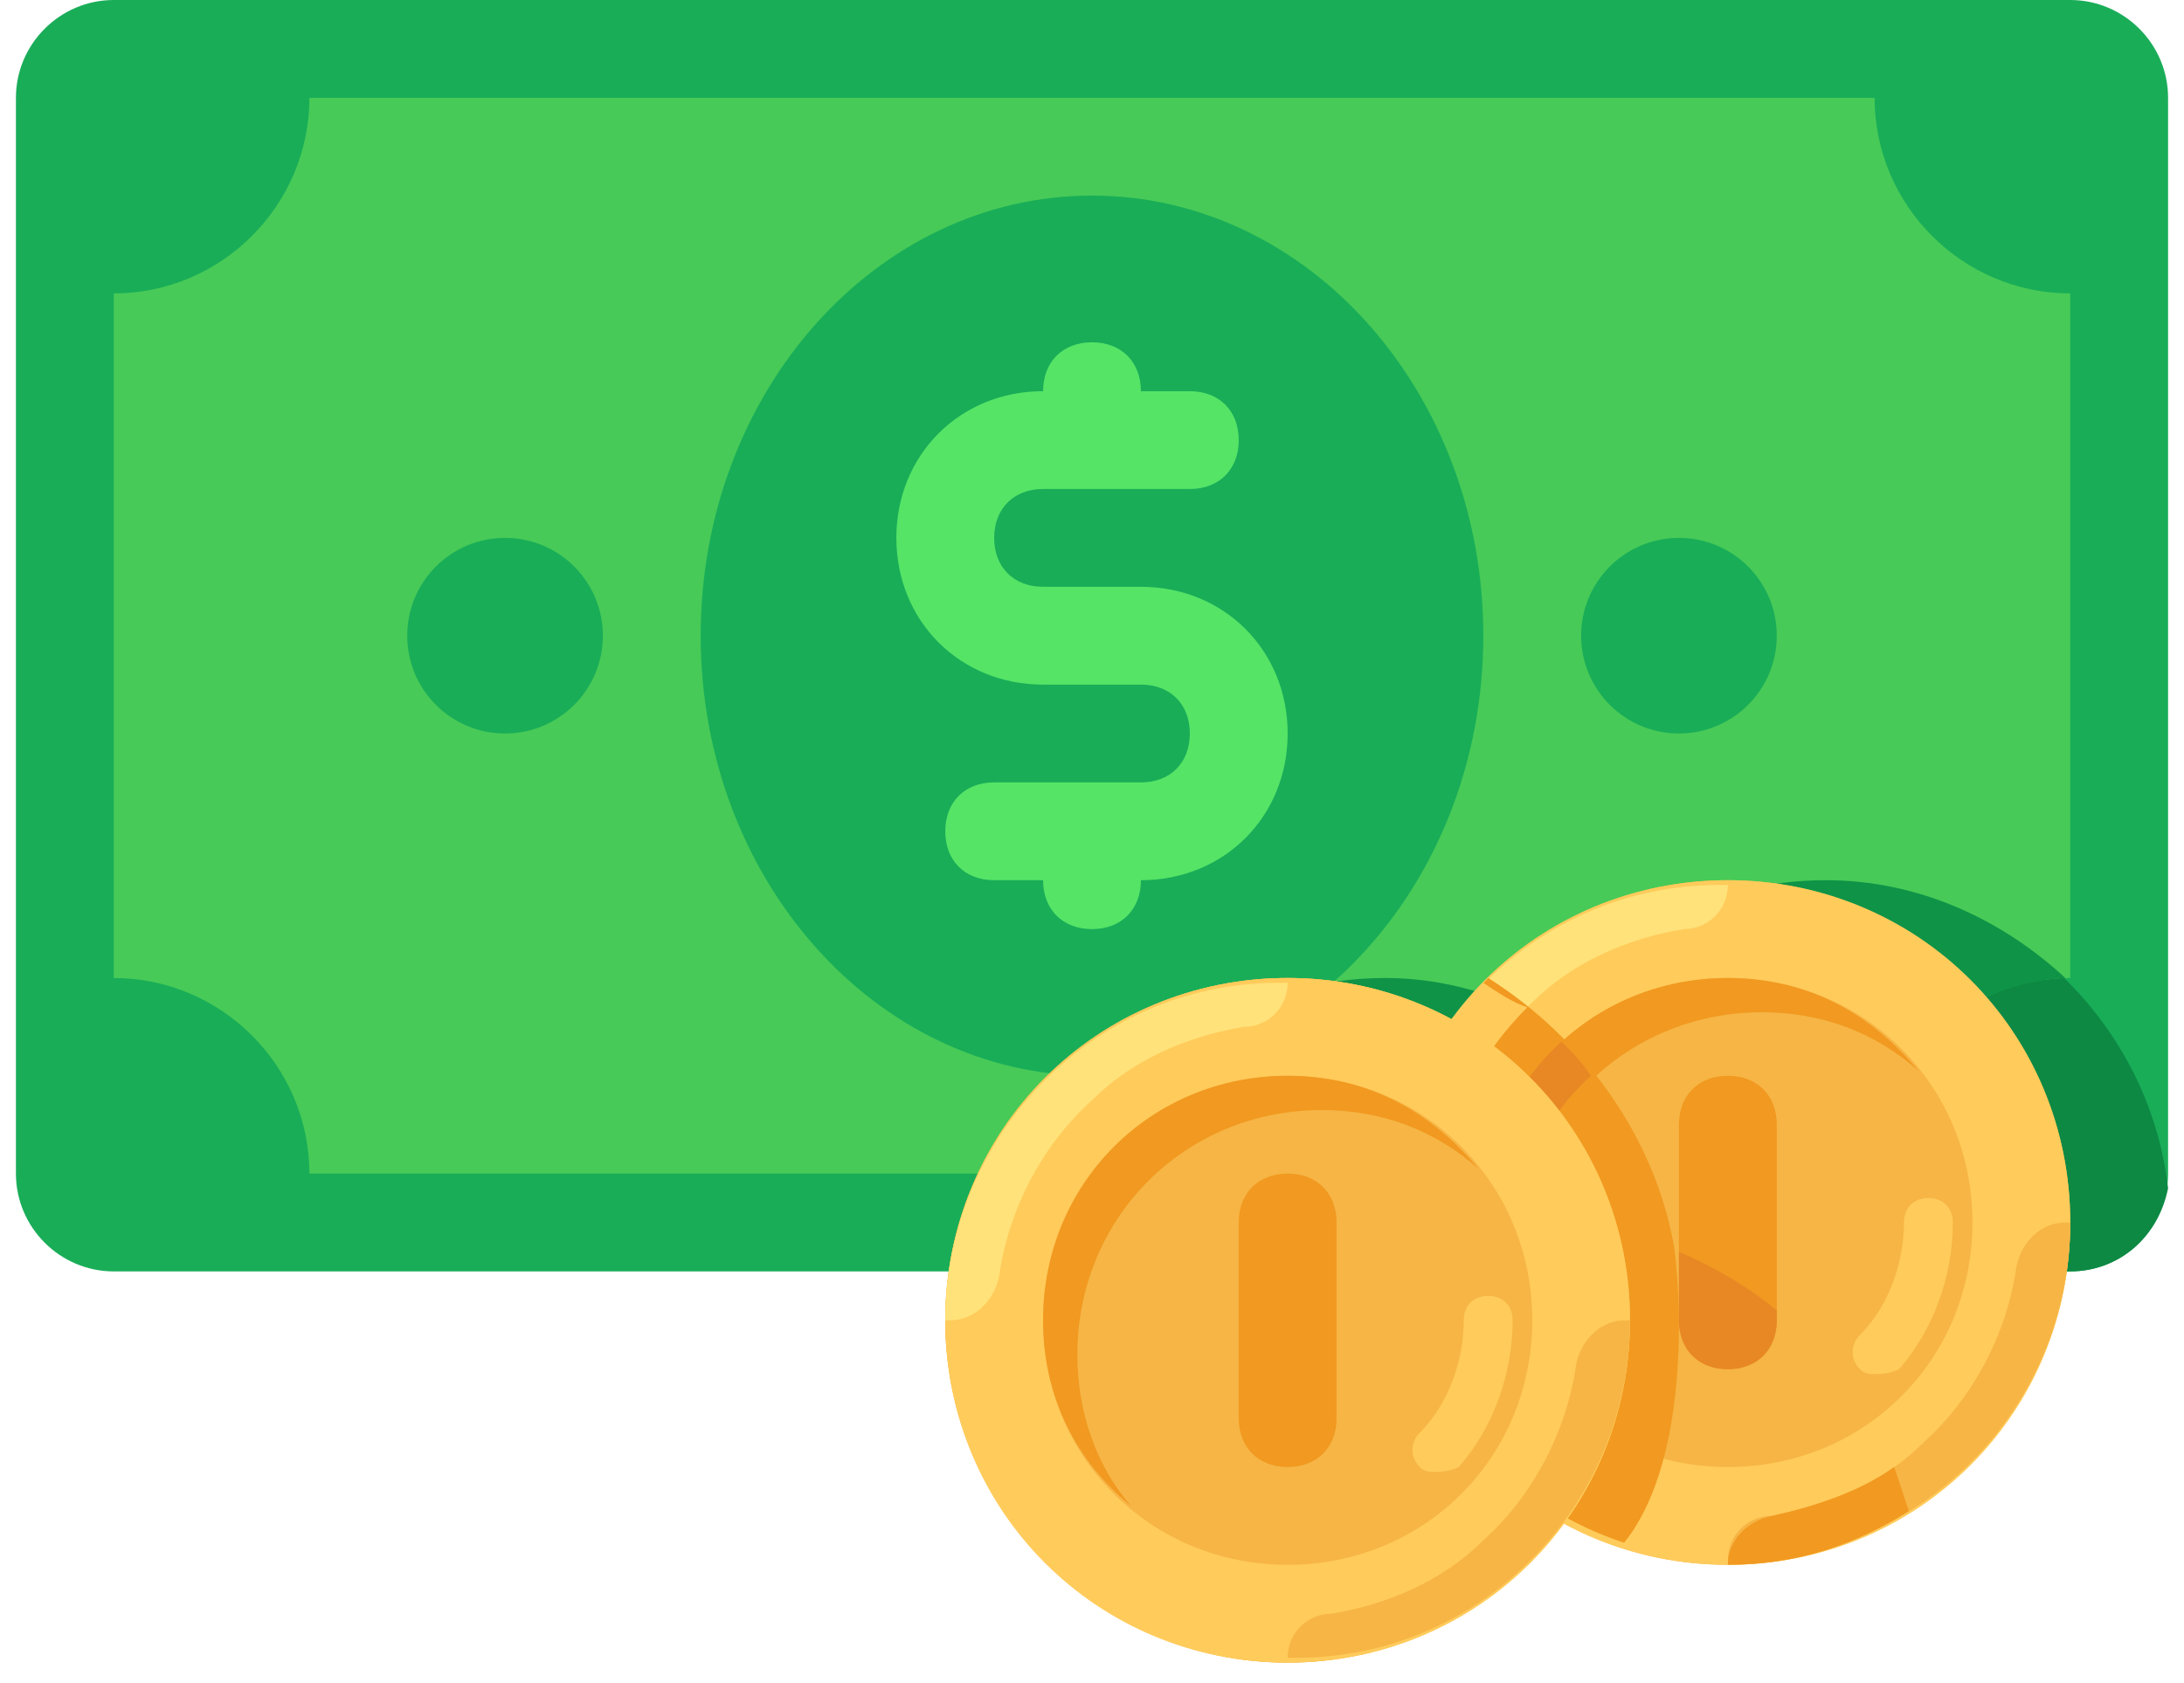 <svg width="48" height="37" viewBox="0 0 48 37" fill="none" xmlns="http://www.w3.org/2000/svg">
<path d="M45.5 27.95H2.5C1.318 27.95 0.35 26.983 0.35 25.8V2.15C0.35 0.968 1.318 0 2.5 0H45.5C46.683 0 47.65 0.968 47.65 2.15V25.8C47.65 26.983 46.683 27.95 45.5 27.95Z" fill="#19AD58"/>
<path d="M40.125 19.35C37.653 19.35 35.395 20.532 34.105 22.467C33.03 21.93 31.848 21.5 30.45 21.5C26.688 21.5 23.57 24.295 23.032 27.95H45.5C46.575 27.95 47.435 27.197 47.65 26.122C47.22 22.36 43.995 19.35 40.125 19.35Z" fill="#0D8944"/>
<path d="M41.2 25.8H6.8C6.8 23.435 4.865 21.5 2.5 21.5V6.45C4.865 6.45 6.8 4.515 6.8 2.15H41.2C41.2 4.515 43.135 6.45 45.5 6.45V21.5C43.135 21.5 41.2 23.435 41.2 25.8Z" fill="#47CA57"/>
<path d="M40.125 19.35C37.653 19.35 35.395 20.532 34.105 22.467C33.03 21.93 31.848 21.5 30.45 21.5C27.44 21.5 24.86 23.22 23.677 25.8H41.2C41.2 23.435 43.028 21.607 45.392 21.5C43.995 20.21 42.167 19.35 40.125 19.35Z" fill="#0E9347"/>
<path d="M24 23.65C28.75 23.65 32.6 19.318 32.6 13.975C32.6 8.632 28.75 4.3 24 4.3C19.25 4.3 15.4 8.632 15.4 13.975C15.4 19.318 19.25 23.65 24 23.65Z" fill="#19AD58"/>
<path d="M11.1 16.125C12.287 16.125 13.25 15.162 13.25 13.975C13.25 12.787 12.287 11.825 11.1 11.825C9.913 11.825 8.95 12.787 8.95 13.975C8.95 15.162 9.913 16.125 11.1 16.125Z" fill="#19AD58"/>
<path d="M36.9 16.125C38.087 16.125 39.05 15.162 39.05 13.975C39.05 12.787 38.087 11.825 36.9 11.825C35.713 11.825 34.75 12.787 34.75 13.975C34.75 15.162 35.713 16.125 36.9 16.125Z" fill="#19AD58"/>
<path d="M25.075 12.9H22.925C22.28 12.9 21.85 12.47 21.85 11.825C21.85 11.18 22.28 10.75 22.925 10.75H26.15C26.795 10.75 27.225 10.32 27.225 9.675C27.225 9.03 26.795 8.6 26.15 8.6H25.075C25.075 7.955 24.645 7.525 24 7.525C23.355 7.525 22.925 7.955 22.925 8.6C21.098 8.6 19.7 9.998 19.7 11.825C19.7 13.653 21.098 15.05 22.925 15.05H25.075C25.72 15.05 26.15 15.48 26.15 16.125C26.15 16.77 25.72 17.2 25.075 17.2H21.85C21.205 17.2 20.775 17.63 20.775 18.275C20.775 18.92 21.205 19.35 21.85 19.35H22.925C22.925 19.995 23.355 20.425 24 20.425C24.645 20.425 25.075 19.995 25.075 19.35C26.903 19.35 28.3 17.953 28.3 16.125C28.3 14.298 26.903 12.9 25.075 12.9Z" fill="#55E466"/>
<path d="M28.3 36.55C32.456 36.55 35.825 33.181 35.825 29.025C35.825 24.869 32.456 21.5 28.3 21.5C24.144 21.5 20.775 24.869 20.775 29.025C20.775 33.181 24.144 36.55 28.3 36.55Z" fill="#FFCA5D"/>
<path d="M37.975 34.4C42.131 34.4 45.5 31.031 45.5 26.875C45.5 22.719 42.131 19.35 37.975 19.35C33.819 19.35 30.45 22.719 30.45 26.875C30.45 31.031 33.819 34.4 37.975 34.4Z" fill="#F6B545"/>
<path d="M37.975 19.35C33.782 19.35 30.45 22.682 30.45 26.875C30.45 31.067 33.782 34.4 37.975 34.4C42.167 34.4 45.5 31.067 45.5 26.875C45.5 22.682 42.167 19.35 37.975 19.35ZM37.975 32.25C34.965 32.25 32.6 29.885 32.6 26.875C32.6 23.865 34.965 21.5 37.975 21.5C40.985 21.5 43.35 23.865 43.35 26.875C43.35 29.885 40.985 32.25 37.975 32.25Z" fill="#FFCB5B"/>
<path d="M37.975 34.292C42.168 34.4 45.5 30.96 45.5 26.875H45.393C44.855 26.875 44.425 27.305 44.318 27.843C44.103 29.348 43.35 30.745 42.275 31.712C41.415 32.572 40.233 33.11 38.943 33.325C38.405 33.325 37.975 33.755 37.975 34.292Z" fill="#F6B545"/>
<path d="M37.975 19.457C33.782 19.35 30.45 22.79 30.45 26.875H30.558C31.095 26.875 31.525 26.445 31.633 25.907C31.848 24.402 32.6 23.005 33.675 22.038C34.535 21.177 35.717 20.64 37.007 20.425C37.545 20.425 37.975 19.995 37.975 19.457Z" fill="#FFE27A"/>
<path d="M33.353 27.628C33.353 24.617 35.718 22.253 38.728 22.253C40.018 22.253 41.2 22.683 42.168 23.543C41.093 22.253 39.695 21.5 37.975 21.5C34.965 21.5 32.6 23.865 32.6 26.875C32.6 28.595 33.353 29.992 34.535 30.96C33.783 30.1 33.353 28.918 33.353 27.628Z" fill="#F19920"/>
<path d="M41.2 30.207C41.093 30.207 40.985 30.207 40.878 30.1C40.663 29.885 40.663 29.562 40.878 29.347C41.523 28.702 41.845 27.735 41.845 26.875C41.845 26.552 42.06 26.337 42.383 26.337C42.705 26.337 42.92 26.552 42.92 26.875C42.92 28.057 42.49 29.24 41.738 30.1C41.523 30.207 41.308 30.207 41.2 30.207Z" fill="#FFCB5B"/>
<path d="M37.975 30.1C37.33 30.1 36.9 29.67 36.9 29.025V24.725C36.9 24.08 37.33 23.65 37.975 23.65C38.62 23.65 39.05 24.08 39.05 24.725V29.025C39.05 29.67 38.62 30.1 37.975 30.1Z" fill="#F19920"/>
<path d="M32.708 21.5C34.75 22.79 36.363 24.94 36.793 27.413C36.991 28.884 37.049 32.245 35.694 33.914C32.692 32.928 30.558 30.123 30.558 26.767C30.558 24.725 31.418 22.898 32.708 21.5Z" fill="#F19920"/>
<path d="M34.535 30.96C33.783 29.993 33.245 28.81 33.245 27.52C33.245 26.015 33.89 24.618 34.965 23.65C34.75 23.328 34.535 23.113 34.32 22.898C33.245 23.865 32.6 25.263 32.6 26.875C32.6 28.595 33.353 29.993 34.535 30.96ZM36.9 27.52V29.025C36.9 29.67 37.33 30.1 37.975 30.1C38.62 30.1 39.05 29.67 39.05 29.025V28.81C38.405 28.273 37.653 27.843 36.9 27.52Z" fill="#E78825"/>
<path d="M41.63 32.25C40.878 32.788 39.91 33.11 38.943 33.325C38.405 33.432 37.975 33.862 37.975 34.4C39.48 34.4 40.77 33.97 41.953 33.218L41.63 32.25Z" fill="#F19920"/>
<path d="M32.6 21.607C31.31 23.005 30.45 24.832 30.45 26.875H30.558C31.095 26.875 31.525 26.445 31.633 25.907C31.848 24.402 32.6 23.112 33.568 22.145C33.245 22.037 32.922 21.822 32.6 21.607Z" fill="#FFCB5B"/>
<path d="M28.3 36.55C32.456 36.55 35.825 33.181 35.825 29.025C35.825 24.869 32.456 21.5 28.3 21.5C24.144 21.5 20.775 24.869 20.775 29.025C20.775 33.181 24.144 36.55 28.3 36.55Z" fill="#F6B545"/>
<path d="M28.3 21.5C24.108 21.5 20.775 24.832 20.775 29.025C20.775 33.218 24.108 36.55 28.3 36.55C32.493 36.55 35.825 33.218 35.825 29.025C35.825 24.832 32.493 21.5 28.3 21.5ZM28.3 34.4C25.29 34.4 22.925 32.035 22.925 29.025C22.925 26.015 25.29 23.65 28.3 23.65C31.31 23.65 33.675 26.015 33.675 29.025C33.675 32.035 31.31 34.4 28.3 34.4Z" fill="#FFCB5B"/>
<path d="M28.3 36.442C32.492 36.55 35.825 33.11 35.825 29.025H35.718C35.18 29.025 34.75 29.455 34.642 29.992C34.428 31.497 33.675 32.895 32.6 33.862C31.74 34.722 30.558 35.26 29.267 35.475C28.73 35.475 28.3 35.905 28.3 36.442Z" fill="#F6B545"/>
<path d="M28.3 21.607C24.108 21.5 20.775 24.94 20.775 29.025H20.883C21.42 29.025 21.85 28.595 21.958 28.057C22.173 26.552 22.925 25.155 24 24.187C24.86 23.327 26.043 22.79 27.333 22.575C27.87 22.575 28.3 22.145 28.3 21.607Z" fill="#FFE27A"/>
<path d="M23.678 29.778C23.678 26.768 26.043 24.403 29.053 24.403C30.343 24.403 31.525 24.833 32.493 25.693C31.418 24.403 30.02 23.65 28.3 23.65C25.29 23.65 22.925 26.015 22.925 29.025C22.925 30.745 23.678 32.143 24.86 33.11C24.108 32.25 23.678 31.068 23.678 29.778Z" fill="#F19920"/>
<path d="M31.525 32.358C31.418 32.358 31.31 32.358 31.203 32.25C30.988 32.035 30.988 31.712 31.203 31.497C31.848 30.852 32.17 29.885 32.17 29.025C32.17 28.703 32.385 28.488 32.708 28.488C33.03 28.488 33.245 28.703 33.245 29.025C33.245 30.207 32.815 31.39 32.063 32.25C31.848 32.358 31.633 32.358 31.525 32.358Z" fill="#FFCB5B"/>
<path d="M28.3 32.25C27.655 32.25 27.225 31.82 27.225 31.175V26.875C27.225 26.23 27.655 25.8 28.3 25.8C28.945 25.8 29.375 26.23 29.375 26.875V31.175C29.375 31.82 28.945 32.25 28.3 32.25Z" fill="#F19920"/>
</svg>
